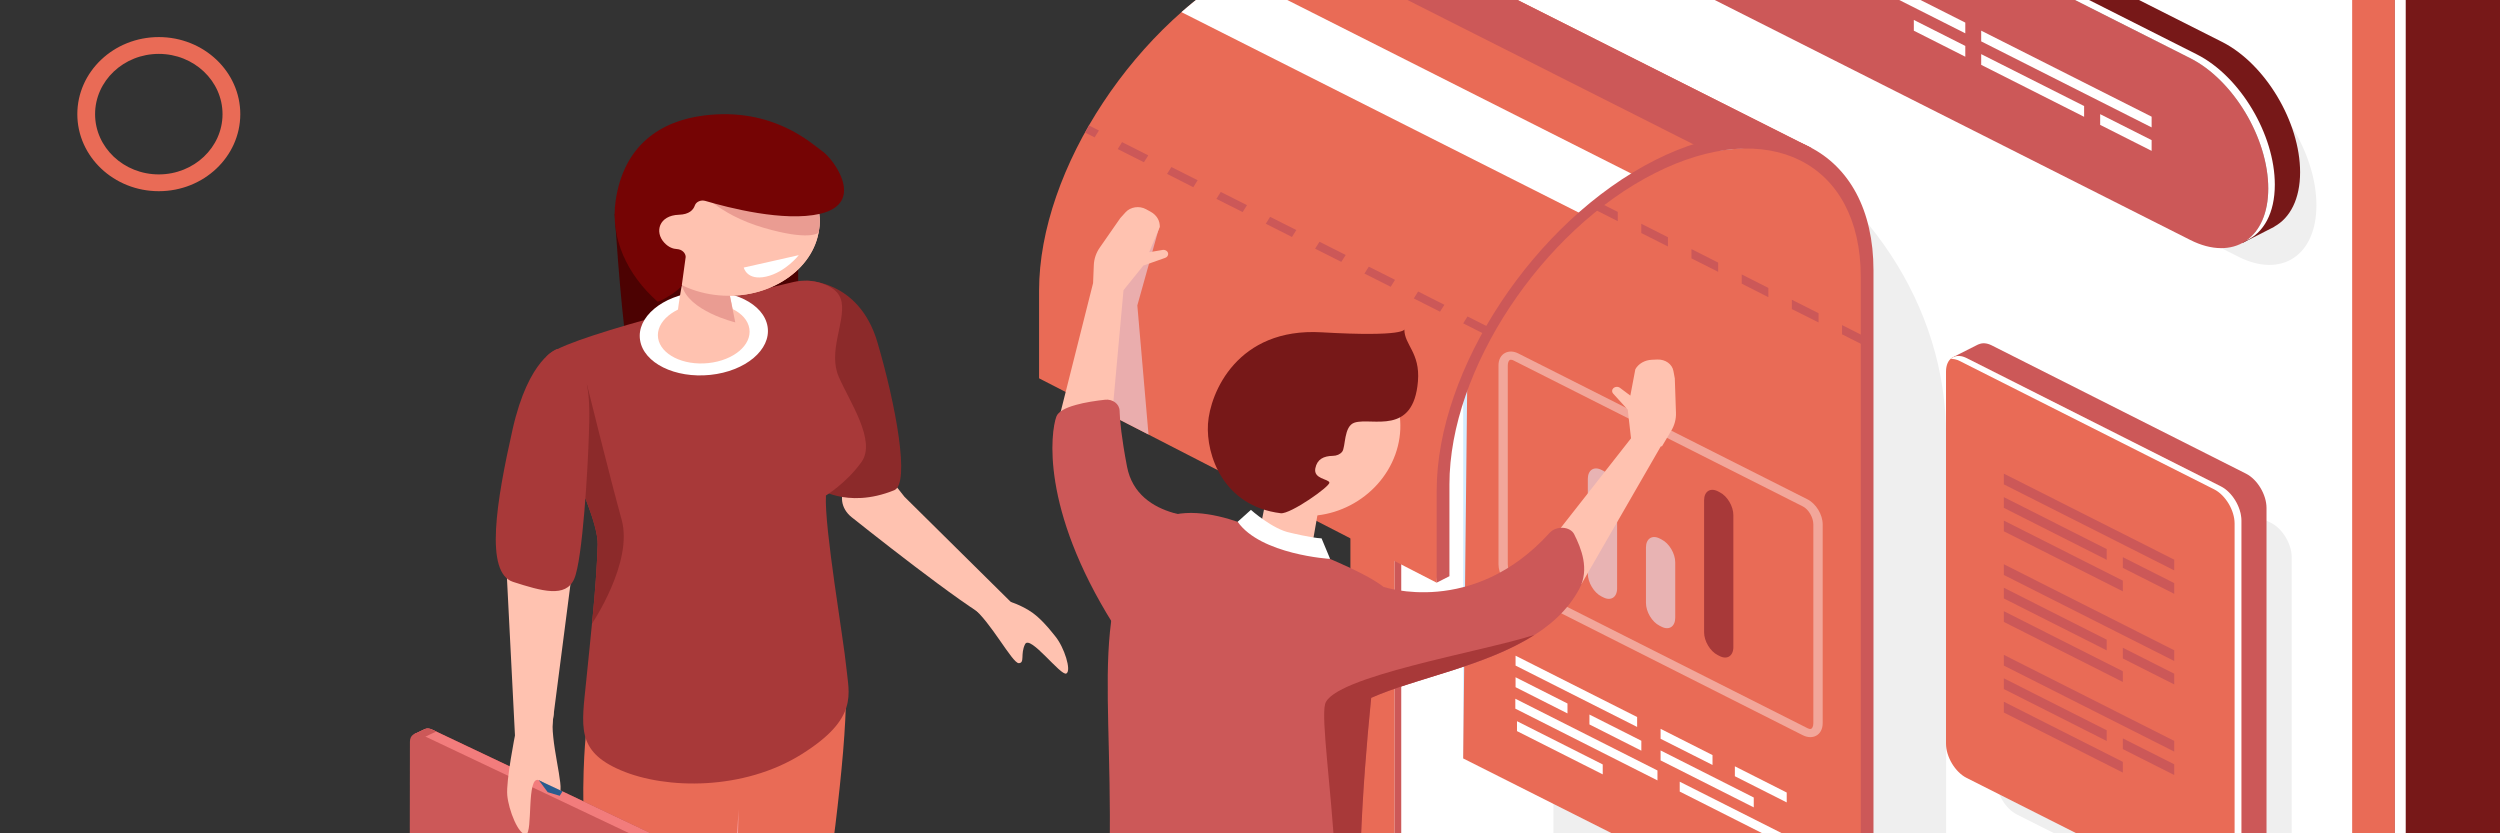 <?xml version="1.0" encoding="utf-8"?>
<!-- Generator: Adobe Illustrator 16.0.0, SVG Export Plug-In . SVG Version: 6.00 Build 0)  -->
<!DOCTYPE svg PUBLIC "-//W3C//DTD SVG 1.1//EN" "http://www.w3.org/Graphics/SVG/1.1/DTD/svg11.dtd">
<svg version="1.1" id="Layer_1" xmlns="http://www.w3.org/2000/svg" xmlns:xlink="http://www.w3.org/1999/xlink" x="0px" y="0px"
	 width="300px" height="100px" viewBox="0 0 300 100" enable-background="new 0 0 300 100" xml:space="preserve">
<rect x="0" y="0" width="300" height="100" fill="#333333" stroke="none"/>
<path fill="#EFEFEF" d="M270.496,202.396l-92.743-46.799c-3.222-1.621-2.822-4.468,0.902-6.348l0,0
	c3.723-1.871,9.351-2.081,12.58-0.451l92.737,46.799c3.221,1.622,2.82,4.468-0.899,6.343l0,0
	C279.351,203.818,273.718,204.022,270.496,202.396z"/>
<path fill="#CC5858" d="M287.285-45.517L187.364-95.95c-3.286-1.661-6.265-1.697-8.52-0.453l-0.008-0.02l-12.541,6.345l8.407,1.371
	c-0.028,0.376-0.051,0.759-0.051,1.156v205.991c0,8.177,5.687,17.677,12.704,21.221l98.521,49.719
	c-0.896,2.46-2.805,7.634-2.805,7.634l12.26-6.216l0,0c2.85-1.282,4.661-4.489,4.661-9.109V-24.302
	C299.994-32.477,294.302-41.978,287.285-45.517z"/>
<path fill="#771818" d="M174.654,118.436c0,8.176,5.692,17.677,12.71,21.217l98.52,49.725c-0.894,2.458-2.809,7.636-2.809,7.636
	l12.264-6.218l0,0c2.85-1.281,4.661-4.489,4.661-9.111V-24.302c0-4.266-1.555-8.88-4.037-12.837L174.652,24.072v94.363H174.654z"/>
<path fill="#E96B56" d="M274.688,196.464l-99.936-50.426c-7.014-3.539-12.703-13.039-12.703-21.217V-81.175
	c0-8.176,5.686-11.938,12.703-8.396l99.93,50.433c7.008,3.54,12.7,13.041,12.7,21.222V188.07
	C287.389,196.256,281.697,200.009,274.688,196.464z"/>
<path fill="#FFFFFF" d="M275.988-39.867l-99.931-50.43c-3.614-1.826-6.871-1.697-9.188-0.04c2.168-0.912,4.902-0.739,7.89,0.767
	l99.928,50.433c7.01,3.54,12.701,13.041,12.701,21.222V188.07c0,3.96-1.343,6.872-3.514,8.432c2.932-1.231,4.813-4.466,4.813-9.167
	V-18.648C288.688-26.826,282.995-36.324,275.988-39.867z"/>
<path fill="#FFFFFF" d="M272.821,189.648l-96.022-48.46c-5.217-2.633-9.438-9.695-9.438-15.776v-203.06
	c0-6.079,4.221-8.874,9.438-6.239l96.022,48.462c5.211,2.63,9.438,9.693,9.438,15.772v203.06
	C282.265,189.486,278.04,192.284,272.821,189.648z"/>
<path fill="#CC5858" d="M273.608,189.36l-96.013-48.462c-5.216-2.629-9.446-9.693-9.446-15.771V-77.93
	c0-3.41,1.333-5.785,3.426-6.747c-2.535,0.689-4.214,3.21-4.214,7.032v203.062c0,6.081,4.224,13.145,9.438,15.778l96.022,48.459
	c2.287,1.154,4.391,1.262,6.021,0.512C277.34,190.57,275.547,190.341,273.608,189.36z"/>
<path fill="#EFEFEF" d="M233.537,127.277l-47.128-23.779V3.364l22.211,11.207c15.415,7.777,24.915,22.166,24.915,37.732v74.974
	H233.537z"/>
<g>
	<path fill="#E96B56" d="M169.559-6.323l0.008,0.008c-4.758-2.477-11.368-2.176-18.669,1.513
		C136.45,2.49,124.689,20.286,124.689,34.87v10.526l0,0l0,0l0,0l0.495,0.256l47.219,24.274l0.716-12.593l0.589-4.889l2.505-7.597
		l0.288-1.16l5.374-9.455l4.224-4.614l3.437-3.571l8.352-5.748l0.733-0.477l4.106-1.544l5.524-1.256h4.306l4.816,0.739
		L169.559-6.323z"/>
	<path fill="#D4ECFF" d="M175.583,91.013l1.531-0.774v-47.95c-0.793,0.946-1.165,2.163-1.531,3.396V91.013z"/>
	<polygon fill="#E96B56" points="223.292,115.039 175.583,91.013 176.072,45.617 177.896,41.036 183.415,32.735 189.95,25.957 
		195.841,21.842 202.212,18.467 213.769,17.308 219.875,20.329 223.292,24.9 224.37,31.911 224.004,107.789 	"/>
	<path fill="#CC5858" d="M169.566-6.315c-3.976-2.074-9.258-2.185-15.153-0.016l48.62,24.531l5.212-1.186h4.305l4.815,0.739
		L169.559-6.318L169.566-6.315z"/>
	<g>
		<path fill="#E96B56" d="M155.558-6.726c-1.516,0.487-3.072,1.122-4.66,1.923c-1.059,0.537-2.109,1.137-3.14,1.781l48.464,24.454
			l1.659-1.145l0.733-0.472l4.106-1.548l1.639-0.368L155.558-6.726z"/>
		<path fill="#FFFFFF" d="M189.937,25.756l6.59-4.535L148.082-3.225c-2.194,1.346-4.303,2.923-6.309,4.682L189.937,25.756z"/>
		<path fill="#CC5858" d="M224.826,114.269l-1.534,0.771V33.215c0-13.733-11.071-19.317-24.678-12.453
			c-13.611,6.867-24.681,23.628-24.681,37.354v11.028l-1.532,0.774V58.89c0-14.587,11.748-32.381,26.205-39.674
			c14.451-7.289,26.212-1.36,26.212,13.223v81.83H224.826z"/>
	</g>
</g>
<polygon fill="#EAADAD" points="139.165,27.045 136.481,36.648 137.821,52.143 134.415,50.396 130.064,41.968 133.872,31.32 "/>
<g>
	<path opacity="0.4" fill="#FFFFFF" enable-background="new    " d="M217.228,88.457c-0.286,0-0.588-0.079-0.892-0.229
		l-34.697-17.511c-1.023-0.517-1.821-1.834-1.821-3.004v-23.86c0-0.702,0.296-1.255,0.813-1.511
		c0.455-0.229,1.016-0.207,1.565,0.072l34.708,17.51c1.022,0.517,1.818,1.83,1.818,3.001V86.79c0,0.695-0.295,1.25-0.81,1.51
		C217.697,88.408,217.469,88.457,217.228,88.457z M181.306,43.166c-0.043,0-0.082,0.004-0.117,0.022
		c-0.109,0.062-0.255,0.269-0.255,0.666v23.86c0,0.824,0.581,1.813,1.262,2.158l34.7,17.509c0.09,0.045,0.318,0.148,0.449,0.072
		c0.118-0.058,0.256-0.269,0.256-0.664V62.925c0-0.825-0.574-1.81-1.259-2.154l-34.703-17.508
		C181.578,43.227,181.434,43.166,181.306,43.166z"/>
	<g>
		<path fill="#E8B3B3" d="M192.419,71.693l-0.25-0.124c-0.904-0.455-1.631-1.683-1.631-2.734v-11.37c0-1.051,0.732-1.54,1.631-1.08
			l0.25,0.121c0.905,0.455,1.633,1.683,1.633,2.734v11.369C194.052,71.663,193.318,72.145,192.419,71.693z"/>
		<path fill="#E8B3B3" d="M199.395,75.213l-0.245-0.126c-0.909-0.449-1.635-1.679-1.635-2.732V65.7c0-1.054,0.732-1.54,1.635-1.084
			l0.245,0.126c0.905,0.453,1.633,1.68,1.633,2.733v6.653C201.027,75.184,200.293,75.67,199.395,75.213z"/>
		<path fill="#A83939" d="M206.371,78.733l-0.241-0.121c-0.913-0.457-1.639-1.683-1.639-2.739V60.035
			c0-1.052,0.731-1.541,1.639-1.087l0.241,0.126c0.907,0.451,1.632,1.684,1.632,2.735V77.65
			C208.003,78.702,207.27,79.195,206.371,78.733z"/>
	</g>
</g>
<path fill="#EFEFEF" d="M87.792,144.323c13.657,0,24.729,5.585,24.729,12.478c0,6.895-11.072,12.479-24.729,12.479
	c-13.657,0-24.728-5.584-24.728-12.479C63.065,149.908,74.136,144.323,87.792,144.323z"/>
<g>
	<path fill="#EFEFEF" d="M129.379,196.521c11.658,5.883,30.562,5.883,42.219,0c11.659-5.879,11.659-15.416,0-21.301
		c-11.657-5.88-30.562-5.88-42.219,0C117.724,181.104,117.724,190.642,129.379,196.521z"/>
	<g>
		<path fill="#771818" d="M132.201,177.884c-2.079,0.783-3.384,2.801-3.217,4.983c0.084,1.021,0.226,1.978,0.47,2.433
			c0.666,1.219,2.833,2.88,6.295,1.687c3.463-1.192,11.146-7.507,11.436-11.636C147.724,167.668,137.678,175.838,132.201,177.884z"
			/>
		<path fill="#771818" d="M152.543,190.583c0,0-0.831,4.426-0.429,5.237c0.407,0.813,2.813,2.542,6.375,2.167
			c3.56-0.374,13.802-3.459,16.076-9.358c3.533-9.148-19.763,0.688-19.763,0.688L152.543,190.583z"/>
		<path fill="#E96B56" d="M162.54,119.829l0.797,69.091c-0.081,2.398-1.889,4.432-4.309,4.789c-0.304,0.047-0.614,0.077-0.962,0.108
			c-2.45,0.184-3.885-0.732-4.697-1.699c-0.668-0.787-1.009-1.772-1.062-2.789l-1.007-29.495l-5.043-26.372l-6.968,46.673
			c-0.111,1.264-0.807,2.431-1.918,3.077c-0.767,0.444-1.811,0.792-3.179,0.748c-1.998-0.05-3.382-0.985-4.232-1.821
			c-0.669-0.654-1.023-1.566-1.008-2.497l2.761-28.085l1.03-35.816L162.54,119.829z"/>
		<path fill="#FFC2B0" d="M152.308,57.98l-1.251,6.297c0,0-0.045,2.145,2.703,2.748c2.734,0.587,3.588-0.957,3.588-0.957l1.244-7.09
			L152.308,57.98z"/>
		<path fill="#FFC2B0" d="M167.437,54.54c-1.949,5.389-7.977,8.524-13.466,6.989c-5.493-1.537-8.363-7.148-6.414-12.543
			c1.942-5.394,7.973-8.523,13.47-6.987C166.511,43.523,169.38,49.143,167.437,54.54z"/>
		<path fill="#CC5858" d="M152.639,64.395c-0.193-0.065-11.646-6.512-15.882,0.229c-6.898,10.993-1.854,23.609-4.318,50.986
			c-0.412,4.585,7.054,7.37,10.582,9.14c3.14,1.566,6.656,2.525,10.275,2.552c3.576,0.023,10.435-2.756,10.185-6.845
			c-1.147-18.807,0.761-34.66,2.518-50.039C166.004,70.417,163.814,68.348,152.639,64.395z"/>
		<path fill="#A83939" d="M146.271,133.462l-6.972,46.673c-0.111,1.264-0.804,2.431-1.918,3.077
			c-0.182,0.107-0.379,0.202-0.591,0.292c1.446-0.95,5.67-40.125,6.457-44.481C144.026,134.659,146.271,133.462,146.271,133.462z"/>
	</g>
	<polygon fill="#FFC2B0" points="189.769,70.092 199.359,53.456 196.349,51.798 186.409,64.467 	"/>
	<polygon fill="#FFC2B0" points="126.523,52.43 131.192,33.883 134.902,33.918 133.507,49.3 	"/>
	<path fill="#CC5858" d="M166.004,70.417c0,0,10.725,3.693,19.942-6.467c0.814-0.896,2.481-0.796,2.961,0.171
		c0.834,1.663,1.866,4.178,0.61,6.542c-5.565,10.446-24.57,10.08-29.151,15.938C155.785,92.457,166.004,70.417,166.004,70.417z"/>
	<path fill="#CC5858" d="M145.37,62.081c0,0-8.857,0.593-10.131-6.104c-0.659-3.45-0.858-5.515-0.888-6.698
		c-0.026-0.802-0.826-1.411-1.74-1.311c-2.12,0.229-5.405,0.784-5.851,2.028c-0.665,1.854-1.917,10.951,6.829,24.907
		C139.324,84.049,145.37,62.081,145.37,62.081z"/>
	<path fill="#FFC2B0" d="M131.172,33.931l0.085-2.115c0.03-0.746,0.275-1.478,0.722-2.114l2.452-3.525l0.636-0.705
		c0.592-0.651,1.648-0.809,2.456-0.367l0.565,0.31c0.722,0.396,1.134,1.103,1.08,1.843l-1.267,3.009l1.604-0.273
		c0.308-0.054,0.612,0.127,0.669,0.401l0,0c0.044,0.229-0.097,0.461-0.347,0.548l-2.622,0.925l-2.378,2.948L131.172,33.931z"/>
	<path fill="#FFC2B0" d="M199.434,53.563l1.117-1.88c0.399-0.657,0.592-1.402,0.565-2.149l-0.139-4.124l-0.165-0.888
		c-0.145-0.827-0.967-1.412-1.922-1.379l-0.666,0.029c-0.849,0.033-1.608,0.47-1.982,1.135l-0.601,3.165l-1.245-0.931
		c-0.236-0.18-0.603-0.15-0.81,0.063l0,0c-0.178,0.179-0.178,0.442-0.007,0.628l1.752,1.931l0.46,4.036L199.434,53.563z"/>
	<path fill="#A83939" d="M159.007,84.509c-0.932,3.712,4.683,31.736-1.556,41.985c3.126-1.101,6.211-3.272,6.037-6.031
		c-0.813-13.451-0.072-25.385,1.057-36.722c5.34-2.367,13.684-3.774,19.582-7.55C177.802,78.224,159.844,81.193,159.007,84.509z"/>
	<path fill="#FFFFFF" d="M148.519,62.613l1.59-1.429c0,0,2.613,2.338,4.714,2.742c0,0,2.532,0.624,3.765,0.679l1.024,2.462
		C159.616,67.079,151.285,66.555,148.519,62.613z"/>
	<path fill="#771818" d="M159.963,54.701c0.435-0.007,0.85-0.179,1.096-0.493c0.438-0.553,0.162-3.081,1.5-3.498
		c2.098-0.652,7.063,1.637,7.596-4.969c0.276-3.432-1.639-4.345-1.633-6.223c0,0,0.174,0.943-9.936,0.359
		c-10.108-0.589-13.388,7.254-13.629,10.99c-0.238,3.736,1.829,9.874,8.733,10.722c1.147,0.138,5.96-3.241,5.836-3.687
		c-0.123-0.447-1.943-0.421-1.684-1.713C158.059,55.12,158.806,54.72,159.963,54.701z"/>
</g>
<g>
	<g>
		<path fill="#EFEFEF" d="M221.91,150.737l-30.529-15.403c-1.354-0.688-2.458-2.522-2.458-4.102v-19.841
			c0-1.575,1.104-2.304,2.458-1.625l30.529,15.403c1.361,0.688,2.46,2.521,2.46,4.104v19.837
			C224.37,150.701,223.262,151.419,221.91,150.737z"/>
		<path fill="#771818" d="M218.891,119.263l-30.531-15.403c-0.602-0.306-1.15-0.316-1.576-0.115v-0.012l-2.96,1.489
			c0,0,1.314,0.426,2.082,0.67v19.433c0,1.579,1.103,3.416,2.454,4.1l29.18,14.726v2.275l2.994-1.501l-0.021-0.007
			c0.513-0.269,0.83-0.862,0.83-1.717v-19.835C221.348,121.783,220.25,119.948,218.891,119.263z"/>
		<path fill="#CC5858" d="M215.88,146.345l-30.535-15.404c-1.355-0.686-2.455-2.521-2.455-4.098v-19.84
			c0-1.58,1.1-2.307,2.455-1.621l30.535,15.402c1.355,0.683,2.454,2.518,2.454,4.099v19.838
			C218.331,146.309,217.228,147.036,215.88,146.345z"/>
		<path fill="#FFFFFF" d="M215.88,120.784l-30.535-15.402c-0.768-0.392-1.446-0.313-1.894,0.105c0.328-0.019,0.69,0.052,1.077,0.242
			l30.533,15.404c1.356,0.685,2.456,2.521,2.456,4.102v19.841c0,0.683-0.214,1.188-0.554,1.508c0.81-0.056,1.372-0.74,1.372-1.863
			v-19.838C218.331,123.302,217.228,121.466,215.88,120.784z"/>
	</g>
	<g>
		<path fill="#FFFFFF" d="M195.612,124.106c0,1.142-0.919,1.608-2.057,1.04c-1.137-0.57-2.057-1.973-2.057-3.122
			c0-1.151,0.92-1.614,2.057-1.04C194.688,121.562,195.612,122.956,195.612,124.106z"/>
		<path fill="#FFFFFF" d="M201.857,127.252c0,1.146-0.927,1.613-2.062,1.042c-1.138-0.572-2.061-1.974-2.061-3.124
			c0-1.147,0.923-1.611,2.061-1.04C200.931,124.707,201.857,126.103,201.857,127.252z"/>
		<path fill="#FFFFFF" d="M208.097,130.404c0,1.15-0.922,1.613-2.061,1.042c-1.137-0.569-2.061-1.974-2.061-3.12
			c0-1.15,0.924-1.615,2.061-1.044C207.167,127.855,208.097,129.257,208.097,130.404z"/>
	</g>
</g>
<g>
	<g>
		<g>
			<path fill="#EFEFEF" d="M272.544,176.289l-30.527-15.4c-1.355-0.688-2.456-2.521-2.456-4.104v-44.652
				c0-1.577,1.101-2.308,2.456-1.626l30.527,15.404c1.36,0.688,2.462,2.521,2.462,4.105v44.65
				C275.006,176.247,273.904,176.975,272.544,176.289z"/>
			<path fill="#771818" d="M269.529,120.002l-30.527-15.403c-0.609-0.3-1.157-0.312-1.576-0.107v-0.019l-2.961,1.493
				c0,0,1.308,0.421,2.073,0.667v44.241c0,1.583,1.104,3.418,2.464,4.105l29.173,14.722v2.28l3-1.51l-0.021-0.006
				c0.505-0.265,0.828-0.859,0.828-1.713v-44.646C271.981,122.523,270.893,120.688,269.529,120.002z"/>
			<path fill="#CC5858" d="M266.51,171.897l-30.529-15.403c-1.357-0.686-2.459-2.521-2.459-4.103v-44.655
				c0-1.579,1.102-2.308,2.459-1.625l30.529,15.404c1.358,0.682,2.46,2.519,2.46,4.1v44.651
				C268.97,171.861,267.868,172.58,266.51,171.897z"/>
			<path fill="#FFFFFF" d="M266.51,121.521l-30.529-15.403c-0.776-0.388-1.444-0.309-1.899,0.112
				c0.329-0.023,0.695,0.048,1.08,0.241l30.53,15.404c1.362,0.684,2.461,2.519,2.461,4.1v44.653c0,0.681-0.215,1.191-0.554,1.512
				c0.81-0.064,1.371-0.742,1.371-1.866v-44.651C268.97,124.04,267.868,122.204,266.51,121.521z"/>
		</g>
	</g>
	<g>
		<path fill="#FFFFFF" d="M255.699,127.572c0,2.479-1.991,3.488-4.451,2.247c-2.464-1.243-4.458-4.265-4.458-6.743
			c0-2.482,1.994-3.492,4.458-2.246C253.708,122.071,255.699,125.087,255.699,127.572z"/>
		<path fill="#FFFFFF" d="M257.556,134.587c-0.008-0.036-0.01-0.077-0.018-0.118c-0.193-1.046-1.32-1.965-2.072-1.729
			c-1.155,0.354-2.621,0.186-4.225-0.621c-1.599-0.811-3.07-2.11-4.22-3.639c-0.747-0.98-1.876-1.21-2.075-0.356
			c-0.005,0.035-0.013,0.062-0.019,0.097l-2.108,11.723l16.843,8.502L257.556,134.587z"/>
	</g>
	<g>
		<polygon fill="#FFFFFF" points="260.865,157.367 240.407,147.046 240.407,145.759 260.865,156.079 		"/>
		<polygon fill="#FFFFFF" points="254.684,159.882 240.407,152.673 240.407,151.386 254.684,158.595 		"/>
		<polygon fill="#FFFFFF" points="252.761,156.096 240.407,149.865 240.407,148.576 252.761,154.809 		"/>
		<polygon fill="#FFFFFF" points="260.865,160.189 254.684,157.067 254.684,155.78 260.865,158.896 		"/>
	</g>
</g>
<g>
	<g>
		<g>
			<path fill="#EFEFEF" d="M272.544,113.137l-30.527-15.404c-1.355-0.685-2.456-2.521-2.456-4.099V48.979
				c0-1.579,1.101-2.312,2.456-1.623l30.527,15.401c1.36,0.689,2.462,2.521,2.462,4.103v44.652
				C275.006,113.088,273.904,113.819,272.544,113.137z"/>
			<path fill="#CC5858" d="M269.529,56.843l-30.527-15.4c-0.609-0.306-1.157-0.315-1.576-0.115v-0.016l-2.961,1.494
				c0,0,1.308,0.418,2.073,0.664v44.244c0,1.58,1.104,3.413,2.464,4.103l29.173,14.721v2.279l3-1.503l-0.021-0.006
				c0.505-0.272,0.828-0.867,0.828-1.714v-44.65C271.981,59.364,270.893,57.536,269.529,56.843z"/>
			<path fill="#E96B56" d="M266.51,108.744L235.98,93.342c-1.357-0.686-2.459-2.521-2.459-4.103V44.591
				c0-1.582,1.102-2.309,2.459-1.627l30.529,15.404c1.358,0.683,2.46,2.518,2.46,4.101v44.65
				C268.97,108.702,267.868,109.428,266.51,108.744z"/>
			<path fill="#FFFFFF" d="M266.51,58.368L235.98,42.964c-0.776-0.384-1.444-0.306-1.899,0.111c0.329-0.021,0.695,0.046,1.08,0.243
				l30.53,15.401c1.362,0.684,2.461,2.521,2.461,4.102v44.653c0,0.681-0.215,1.192-0.554,1.511c0.81-0.058,1.371-0.74,1.371-1.866
				v-44.65C268.97,60.886,267.868,59.051,266.51,58.368z"/>
		</g>
	</g>
	<g>
		<polygon fill="#CC5858" points="260.908,68.448 240.46,58.124 240.46,56.837 260.908,67.161 		"/>
		<polygon fill="#CC5858" points="254.74,70.965 240.46,63.756 240.46,62.469 254.74,69.677 		"/>
		<polygon fill="#CC5858" points="252.806,67.18 240.46,60.943 240.46,59.655 252.806,65.89 		"/>
		<polygon fill="#CC5858" points="260.908,71.26 254.74,68.147 254.74,66.86 260.908,69.973 		"/>
	</g>
	<g>
		<polygon fill="#CC5858" points="260.908,79.321 240.46,68.996 240.46,67.709 260.908,78.033 		"/>
		<polygon fill="#CC5858" points="254.74,81.837 240.46,74.631 240.46,73.342 254.74,80.55 		"/>
		<polygon fill="#CC5858" points="252.806,78.045 240.46,71.815 240.46,70.528 252.806,76.764 		"/>
		<polygon fill="#CC5858" points="260.908,82.133 254.74,79.018 254.74,77.73 260.908,80.845 		"/>
	</g>
	<g>
		<polygon fill="#CC5858" points="260.908,90.194 240.46,79.871 240.46,78.582 260.908,88.907 		"/>
		<polygon fill="#CC5858" points="254.74,92.71 240.46,85.503 240.46,84.208 254.74,91.423 		"/>
		<polygon fill="#CC5858" points="252.806,88.921 240.46,82.685 240.46,81.397 252.806,87.634 		"/>
		<polygon fill="#CC5858" points="260.908,93.005 254.74,89.892 254.74,88.604 260.908,91.715 		"/>
	</g>
</g>
<g>
	<polygon fill="#FFFFFF" points="196.455,87.234 181.868,79.871 181.868,78.685 196.455,86.043 	"/>
	<polygon fill="#FFFFFF" points="205.502,91.796 199.271,88.654 199.271,87.46 205.502,90.61 	"/>
	<polygon fill="#FFFFFF" points="196.961,90.081 190.732,86.933 190.732,85.746 196.961,88.89 	"/>
	<polygon fill="#FFFFFF" points="210.451,96.886 199.271,91.247 199.271,90.054 210.451,95.701 	"/>
	<polygon fill="#FFFFFF" points="218.113,103.341 201.567,94.989 201.567,93.805 218.113,102.15 	"/>
	<polygon fill="#FFFFFF" points="214.406,96.289 208.184,93.149 208.184,91.958 214.406,95.104 	"/>
	<polygon fill="#FFFFFF" points="188.097,85.61 181.868,82.463 181.868,81.271 188.097,84.419 	"/>
	<polygon fill="#FFFFFF" points="198.896,93.648 181.84,85.039 181.84,83.848 198.896,92.457 	"/>
	<polygon fill="#FFFFFF" points="192.327,92.925 182.039,87.733 182.039,86.542 192.327,91.733 	"/>
</g>
<g>
	<path fill="#EFEFEF" d="M268.614,30.81L188.782-9.474c-5.174-2.608-9.364-9.604-9.364-15.634l0,0c0-6.025,4.19-8.792,9.364-6.184
		l79.832,40.287c5.168,2.608,9.356,9.605,9.356,15.631l0,0C277.978,30.646,273.788,33.419,268.614,30.81z"/>
	<path fill="#771818" d="M276.012,20.667c0-6.027-4.191-13.025-9.359-15.635l-79.835-40.28c-2.408-1.218-4.592-1.252-6.255-0.35
		l0.008-0.021l-3.932,2.004l1.812,0.18c-0.635,1.149-0.995,2.615-0.995,4.368l0,0c0,6.026,4.19,13.022,9.362,15.633l79.839,40.284
		c1.007,0.509,1.979,0.808,2.892,0.924l-0.483,1.403l3.881-1.979h-0.037C274.811,26.163,276.012,23.882,276.012,20.667z"/>
	<path fill="#CC5858" d="M262.829,28.795l-79.834-40.286c-5.172-2.61-9.366-9.604-9.366-15.632l0,0c0-6.028,4.194-8.792,9.366-6.182
		l79.834,40.282c5.167,2.608,9.361,9.605,9.361,15.635l0,0C272.198,28.635,267.996,31.404,262.829,28.795z"/>
	<path fill="#FFFFFF" d="M263.622,6.527L183.79-33.755c-2.633-1.328-5-1.253-6.709-0.076c1.611-0.719,3.673-0.602,5.914,0.529
		l79.834,40.286c5.167,2.609,9.361,9.604,9.361,15.635c0,2.955-1.016,5.127-2.661,6.261c2.109-0.941,3.449-3.306,3.449-6.719
		C272.984,16.133,268.796,9.136,263.622,6.527z"/>
</g>
<g>
	<path fill="#EFEFEF" d="M238.639-17.521l-49.47-24.934c-5.166-2.607-9.358-9.604-9.358-15.633l0,0c0-6.027,4.192-8.792,9.358-6.182
		l49.47,24.931c5.168,2.613,9.357,9.606,9.357,15.635l0,0C248.002-17.687,243.814-14.92,238.639-17.521z"/>
	<path fill="#CC5858" d="M245.646-27.688c0-6.029-4.198-13.025-9.362-15.635l-49.467-24.932c-2.408-1.218-4.592-1.247-6.255-0.349
		l0.008-0.021l-3.932,2.005l1.812,0.18c-0.635,1.149-0.995,2.614-0.995,4.368l0,0c0,6.026,4.19,13.022,9.362,15.63l49.469,24.932
		c1.009,0.513,1.982,0.808,2.894,0.924l-0.483,1.402l3.872-1.978h-0.027C244.437-22.196,245.646-24.472,245.646-27.688z"/>
	<path fill="#E96B56" d="M232.461-19.563L182.995-44.49c-5.172-2.613-9.366-9.606-9.366-15.635l0,0c0-6.028,4.194-8.792,9.366-6.183
		l49.466,24.931c5.168,2.61,9.362,9.606,9.362,15.635l0,0C241.823-19.72,237.629-16.95,232.461-19.563z"/>
	<path fill="#FFFFFF" d="M233.254-41.827l-49.471-24.93c-2.632-1.329-5-1.255-6.71-0.077c1.612-0.72,3.674-0.599,5.914,0.532
		l49.466,24.931c5.17,2.61,9.362,9.606,9.362,15.632c0,2.958-1.017,5.127-2.662,6.264c2.11-0.938,3.451-3.306,3.451-6.716
		C242.61-32.22,238.42-39.217,233.254-41.827z"/>
</g>
<g>
	<polygon fill="#CC5858" points="210.119,-42.42 189.66,-52.744 189.66,-54.032 210.119,-43.707 	"/>
	<polygon fill="#CC5858" points="226.368,-34.226 212.095,-41.435 212.095,-42.722 226.368,-35.513 	"/>
	<polygon fill="#CC5858" points="202.015,-43.693 189.66,-49.925 189.66,-51.213 202.015,-44.98 	"/>
	<polygon fill="#CC5858" points="210.119,-39.601 203.938,-42.722 203.938,-44.01 210.119,-40.89 	"/>
</g>
<g>
	<polygon fill="#FFFFFF" points="258.195,15.288 237.743,4.966 237.743,3.679 258.195,14.001 	"/>
	<polygon fill="#FFFFFF" points="235.836,4 221.563,-3.201 221.563,-4.488 235.836,2.713 	"/>
	<polygon fill="#FFFFFF" points="250.093,14.016 237.743,7.782 237.743,6.495 250.093,12.724 	"/>
	<polygon fill="#FFFFFF" points="258.195,18.104 252.02,14.986 252.02,13.699 258.195,16.815 	"/>
	<polygon fill="#FFFFFF" points="235.836,6.806 229.66,3.684 229.66,2.393 235.836,5.511 	"/>
</g>
<g>
	<polygon fill="#CC5858" points="137.27,19.472 134.128,17.889 134.648,17.055 137.794,18.644 	"/>
	<path fill="#CC5858" d="M131.352,16.487l0.521-0.827l-1.196-0.604c-0.16,0.282-0.3,0.569-0.464,0.854L131.352,16.487z"/>
	<polygon fill="#CC5858" points="143.194,22.465 140.046,20.87 140.566,20.043 143.718,21.631 	"/>
	<polygon fill="#CC5858" points="149.117,25.448 145.967,23.865 146.493,23.031 149.64,24.62 	"/>
	<polygon fill="#CC5858" points="155.038,28.439 151.894,26.851 152.41,26.022 155.558,27.604 	"/>
	<polygon fill="#CC5858" points="160.957,31.426 157.812,29.843 158.338,29.007 161.484,30.598 	"/>
	<polygon fill="#CC5858" points="166.883,34.417 163.734,32.827 164.257,31.998 167.402,33.581 	"/>
	<polygon fill="#CC5858" points="172.802,37.403 169.657,35.815 170.173,34.98 173.328,36.574 	"/>
	<polygon fill="#CC5858" points="178.728,40.394 175.583,38.804 176.099,37.976 179.247,39.559 	"/>
</g>
<g>
	<polygon fill="#CC5858" points="194.133,26.541 190.932,24.922 191.584,24.145 194.133,25.427 	"/>
	<polygon fill="#CC5858" points="200.154,29.577 196.955,27.967 196.955,26.853 200.154,28.467 	"/>
	<polygon fill="#CC5858" points="206.18,32.618 202.977,31.007 202.977,29.893 206.18,31.512 	"/>
	<polygon fill="#CC5858" points="212.2,35.662 209.007,34.041 209.007,32.932 212.2,34.547 	"/>
	<polygon fill="#CC5858" points="218.229,38.695 215.021,37.086 215.021,35.969 218.229,37.587 	"/>
	<polygon fill="#CC5858" points="224.246,41.736 221.045,40.12 221.045,39.01 224.246,40.625 	"/>
</g>
<polygon fill="#FFFFFF" points="219.668,-4.147 208.147,-9.951 208.147,-11.243 219.668,-5.435 "/>
<g>
	<g>
		<path fill="#4C0202" d="M73.766,25.677c0,0,0.588,9.915,1.506,16.573c0.92,6.662,20.508-5.112,20.508-5.112v-7.587L73.766,25.677z
			"/>
		<g>
			<path fill="#771818" d="M84.203,149.004c0.295,0.606,5.372,5.667,10.446,6.931c2.21,0.548,3.689,0.62,4.661,0.529
				c0.977-0.096,1.578-0.921,1.25-1.679c-0.879-2.008-3.381-6.206-9.742-8.788C82.213,142.494,84.203,149.004,84.203,149.004z"/>
			<path fill="#771818" d="M82.511,150.946c0,0,1.912,3.678,2.503,6.751c0.362,1.877-0.893,4.309-1.929,5.922
				c-0.645,1.004-2.267,1.228-3.29,0.464c-1.66-1.23-3.77-3.371-4.121-6.444c-0.588-5.186,0-6.087,0-6.087L82.511,150.946z"/>
			<path fill="#E96B56" d="M70.287,88.328c0,0-0.666,6.535,0,13.763c0.662,7.231,3.03,41.04,3.473,49.174
				c0,0-0.22,2.462,5.601,1.922c5.82-0.55,5.35-3.279,5.35-3.279s8.175-0.091,8.432-4.037c0.258-3.942,8.377-47.125,8.377-62.643
				L70.287,88.328z"/>
			<g>
				<path fill="#FFC2B0" d="M104.534,54.54l4.005,5.077l13.766,13.615c0,0-0.476,1.269-2.186,1.596
					c-1.338,0.259-12.918-8.783-17.914-12.758c-1.328-1.052-1.551-2.734-0.528-3.994L104.534,54.54z"/>
				<path fill="#8C2A2A" d="M96.723,33.684c0,0,6.357-0.131,8.569,7.395c2.213,7.524,3.947,16.957,2.021,17.745
					c-5.78,2.352-9.441-0.397-9.441-0.397L96.723,33.684z"/>
				<path fill="#A83939" d="M98.625,34.005c-1.089-0.371-2.304-0.424-3.429-0.159c-5.42,1.279-25.798,6.175-29.157,8.528
					c-3.88,2.72,5.82,17.977,5.677,22.982c-0.14,5.007-0.828,10.908-1.369,16.35c-0.541,5.438-1.267,8.423,4.163,10.732
					c5.431,2.316,14.71,2.42,21.656-1.911c6.942-4.337,5.683-7.297,5.391-10.448c-0.29-3.146-2.651-16.752-2.445-20.619
					c0,0,2.445-1.479,4.263-4.012c1.814-2.528-1.392-7.183-2.715-10.209c-1.325-3.024,0.75-6.485,0.34-8.956
					C100.774,35.021,99.784,34.402,98.625,34.005z"/>
				<path fill="#FFFFFF" d="M92.112,39.208c0.432,2.751-2.651,5.338-6.872,5.778c-4.232,0.444-8.009-1.422-8.432-4.172
					c-0.433-2.751,2.65-5.337,6.871-5.777C87.903,34.592,91.68,36.456,92.112,39.208z"/>
				<path fill="#FFC2B0" d="M89.924,39.436c0.309,1.966-1.89,3.814-4.917,4.134c-3.023,0.321-5.722-1.02-6.034-2.986
					c-0.306-1.965,1.896-3.813,4.919-4.133C86.919,36.136,89.619,37.471,89.924,39.436z"/>
				<path fill="#FFC2B0" d="M86.926,32.986c0,0-3.674-2.479-4.404-1.222c-0.73,1.257-1.321,6.641-1.321,6.641l7.304,1.608
					l-1.108-5.456C87.4,34.552,88.862,33.54,86.926,32.986z"/>
				<path fill="#FFC2B0" d="M98.335,27.084c-0.352,4.926-5.514,8.682-11.533,8.394c-6.011-0.295-10.6-4.521-10.249-9.44
					c0.354-4.926,5.52-8.685,11.534-8.394C94.109,17.924,98.697,22.156,98.335,27.084z"/>
				<path fill="#EA9C92" d="M82.012,33.323c-0.064,0.279-0.128,0.582-0.187,0.89c0.736,3.108,6.408,4.472,6.408,4.472L87.4,34.554
					c0,0,0.687-0.474,0.495-0.958C85.65,33.015,82.819,32.5,82.012,33.323z"/>
				<path fill="#FFC2B0" d="M98.335,27.084c-0.352,4.926-5.514,8.682-11.533,8.394c-6.011-0.295-10.6-4.521-10.249-9.44
					c0.354-4.926,5.52-8.685,11.534-8.394C94.109,17.924,98.697,22.156,98.335,27.084z"/>
				<polygon fill="#FFC2B0" points="60.579,64.371 61.797,88.278 66.063,88.637 68.843,67.119 				"/>
				<path fill="#8C2A2A" d="M74.599,62.372c-1.41-5.103-4.201-16.382-4.201-16.382l-1.192,11.222
					c1.378,3.327,2.557,6.378,2.51,8.151c-0.081,2.936-0.353,6.184-0.676,9.465v0.011C71.037,74.834,76.015,67.481,74.599,62.372z"
					/>
				<path fill="#A83939" d="M66.849,41.884c0,0-3.409,1.069-5.341,9.653c-1.933,8.589-3.375,17.186,0.064,18.29
					c3.445,1.107,6.319,1.943,7.33-0.354c1.014-2.29,1.644-13.359,1.764-17.331C70.8,48.157,70.988,42.667,66.849,41.884z"/>
				<path fill="#FFC2B0" d="M121.284,72.234c0,0,1.848,0.559,3.187,1.75c1.094,0.98,1.699,1.809,2.176,2.391
					c1.063,1.299,1.958,4.103,1.313,4.447c-0.651,0.35-4.358-4.696-4.949-3.521c-0.598,1.177,0.007,2.262-0.761,2.279
					c-0.765,0.019-3.432-5.074-5.523-6.653C114.614,71.349,121.284,72.234,121.284,72.234z"/>
			</g>
			<path fill="#F79A9A" d="M84.707,149.907c0,0,1.008-0.014,2.335-0.194l0,0l1.604-52.557L84.707,149.907z"/>
		</g>
		<g>
			<path fill="#A83939" d="M78.533,121.521l-2.274-2.427l-23.882-11.317c-0.764-0.361-1.383-1.336-1.383-2.172l0.017-16.013
				l-1.371-1.467l1.29-0.606l0,0c0.244-0.127,0.573-0.127,0.933,0.041l27.062,12.835c0.765,0.365,1.384,1.335,1.384,2.172
				l-0.024,17.436c0,0.469-0.199,0.794-0.509,0.932l0,0L78.533,121.521z"/>
			<path fill="#F27C7C" d="M62.02,112.336l-1.699-0.805l-9.313-13.247l0.013-8.697l-1.372-1.472l1.287-0.607l0,0
				c0.245-0.13,0.574-0.13,0.935,0.046l27.061,12.834c0.408,0.191,0.766,0.553,1.021,0.97L62.02,112.336z"/>
			<path fill="#CC5858" d="M50.257,88.768l-0.614-0.647l1.29-0.608l0,0c0.243-0.13,0.572-0.13,0.933,0.042l0.477,0.229
				L50.257,88.768z"/>
			<path fill="#872727" d="M79.185,100.525c0.598,0.403,1.068,1.169,1.131,1.862l-2.644,1.252l-1.271-1.802L79.185,100.525z"/>
			<path fill="#CC5858" d="M77.644,101.001L50.582,88.166c-0.764-0.366-1.392,0.024-1.392,0.854l-0.024,17.438
				c0,0.836,0.619,1.811,1.385,2.172l27.059,12.835c0.765,0.357,1.392-0.025,1.392-0.858l0.026-17.435
				C79.035,102.33,78.408,101.356,77.644,101.001z"/>
		</g>
		<path fill="#FFC2B0" d="M61.832,88.077c0,0-1.125,5.576-0.959,7.364c0.168,1.786,1.34,4.734,2.229,4.675
			c0.888-0.063,0.031-7.191,1.582-6.479c1.559,0.709,1.717,1.928,2.429,1.497c0.708-0.435-1.229-6.522-0.716-9.16
			C66.912,83.336,61.832,88.077,61.832,88.077z"/>
		<path fill="#EA9C92" d="M91.646,27.337c5.469,1.594,6.538,0.623,6.59,0.573c0.051-0.268,0.09-0.542,0.111-0.822
			c0.071-0.992-0.063-1.95-0.368-2.857l-14.194-1.566C83.775,22.659,86.023,25.7,91.646,27.337z"/>
		<path fill="#750404" d="M98.729,18.185c-1.285-0.907-5.94-5.383-14.278-4.323c-5.206,0.66-9.6,3.572-10.573,10.211
			c-0.656,4.476,1.351,8.877,5.041,12.137c0.199-0.075,0.407-0.145,0.591-0.245c2.085-1.129,2.308-1.74,2.308-1.747l0.465-3.39
			c-0.012-0.479-0.456-0.904-1.041-0.938c-0.45-0.022-1.006-0.199-1.526-0.765c-1.197-1.282-0.645-3.279,1.753-3.355
			c1.249-0.037,1.736-0.594,1.911-1.114c0.156-0.452,0.741-0.707,1.275-0.541c2.722,0.805,9.438,2.545,13.751,1.543
			C103.942,24.368,100.024,19.088,98.729,18.185z"/>
		<path fill="#FFFFFF" d="M92.521,31.371l3.334-0.754c0,0-1.591,2.051-3.919,2.576c-2.323,0.521-2.685-1.087-2.685-1.087
			L92.521,31.371z"/>
		<polygon fill="#295C8E" points="67.503,94.966 64.661,93.634 65.726,95.062 67.165,95.495 		"/>
	</g>
</g>
<path fill="#E96B56" d="M19.056,22.943c-5.392,0-9.777-4.147-9.777-9.244c0-5.1,4.382-9.25,9.777-9.25
	c5.397,0,9.779,4.15,9.779,9.25C28.83,18.796,24.453,22.943,19.056,22.943z M19.056,6.467c-4.216,0-7.646,3.243-7.646,7.232
	c0,3.986,3.429,7.23,7.646,7.23c4.218,0,7.647-3.244,7.647-7.23C26.703,9.71,23.274,6.467,19.056,6.467z"/>
<path fill="#CC5858" d="M283.724-73.542l-4.711-9.051l9.579-4.45l4.702,9.051L283.724-73.542z M281.867-81.675l2.825,5.435
	l5.748-2.671l-2.823-5.433L281.867-81.675z"/>
<g>
	<polygon fill="#E96B56" points="118.112,-78.801 115.87,-80.911 126.498,-90.959 128.733,-88.842 	"/>
	<polygon fill="#E96B56" points="126.498,-78.801 115.87,-88.842 118.112,-90.959 128.733,-80.911 	"/>
</g>
<polygon fill="#CC5858" points="116.231,-25.43 110.11,-22.588 107.104,-28.373 113.226,-31.216 "/>
<g>
	<polygon fill="#CC5858" points="8.593,103.916 8.124,102.204 13.386,100.936 13.848,102.644 	"/>
	<polygon fill="#CC5858" points="5.911,106.394 5.448,104.678 10.702,103.409 11.167,105.118 	"/>
	<polygon fill="#CC5858" points="3.235,108.858 2.771,107.154 8.025,105.874 8.486,107.589 	"/>
	<polygon fill="#CC5858" points="0.552,111.332 0.087,109.624 5.346,108.353 5.81,110.062 	"/>
</g>
<path fill="#CC5858" d="M211.979,200.593l-4.71-9.05l9.573-4.457l4.706,9.055L211.979,200.593z M210.127,192.457l2.827,5.436
	l5.747-2.672l-2.821-5.434L210.127,192.457z"/>
<g>
	<path fill="#CC5858" d="M6.967-66.184l1.082-1.735c0,0,0.908,0.468,1.875,0.186c0.778-0.232,1.446-0.897,1.996-1.972
		c1.936-3.792,5.507-4.085,7.128-3.703l-0.507,1.958l0.257-0.979l-0.244,0.979c-0.308-0.067-3.084-0.567-4.706,2.621
		c-0.824,1.616-1.942,2.636-3.32,3.033C8.68-65.278,7.137-66.092,6.967-66.184z"/>
</g>
<path fill="#E96B56" d="M46.985,185.87c0,4.813-4.128,8.717-9.219,8.717c-5.091,0-9.218-3.908-9.218-8.717
	c0-4.808,4.127-8.715,9.218-8.715C42.857,177.155,46.985,181.058,46.985,185.87z"/>
</svg>
